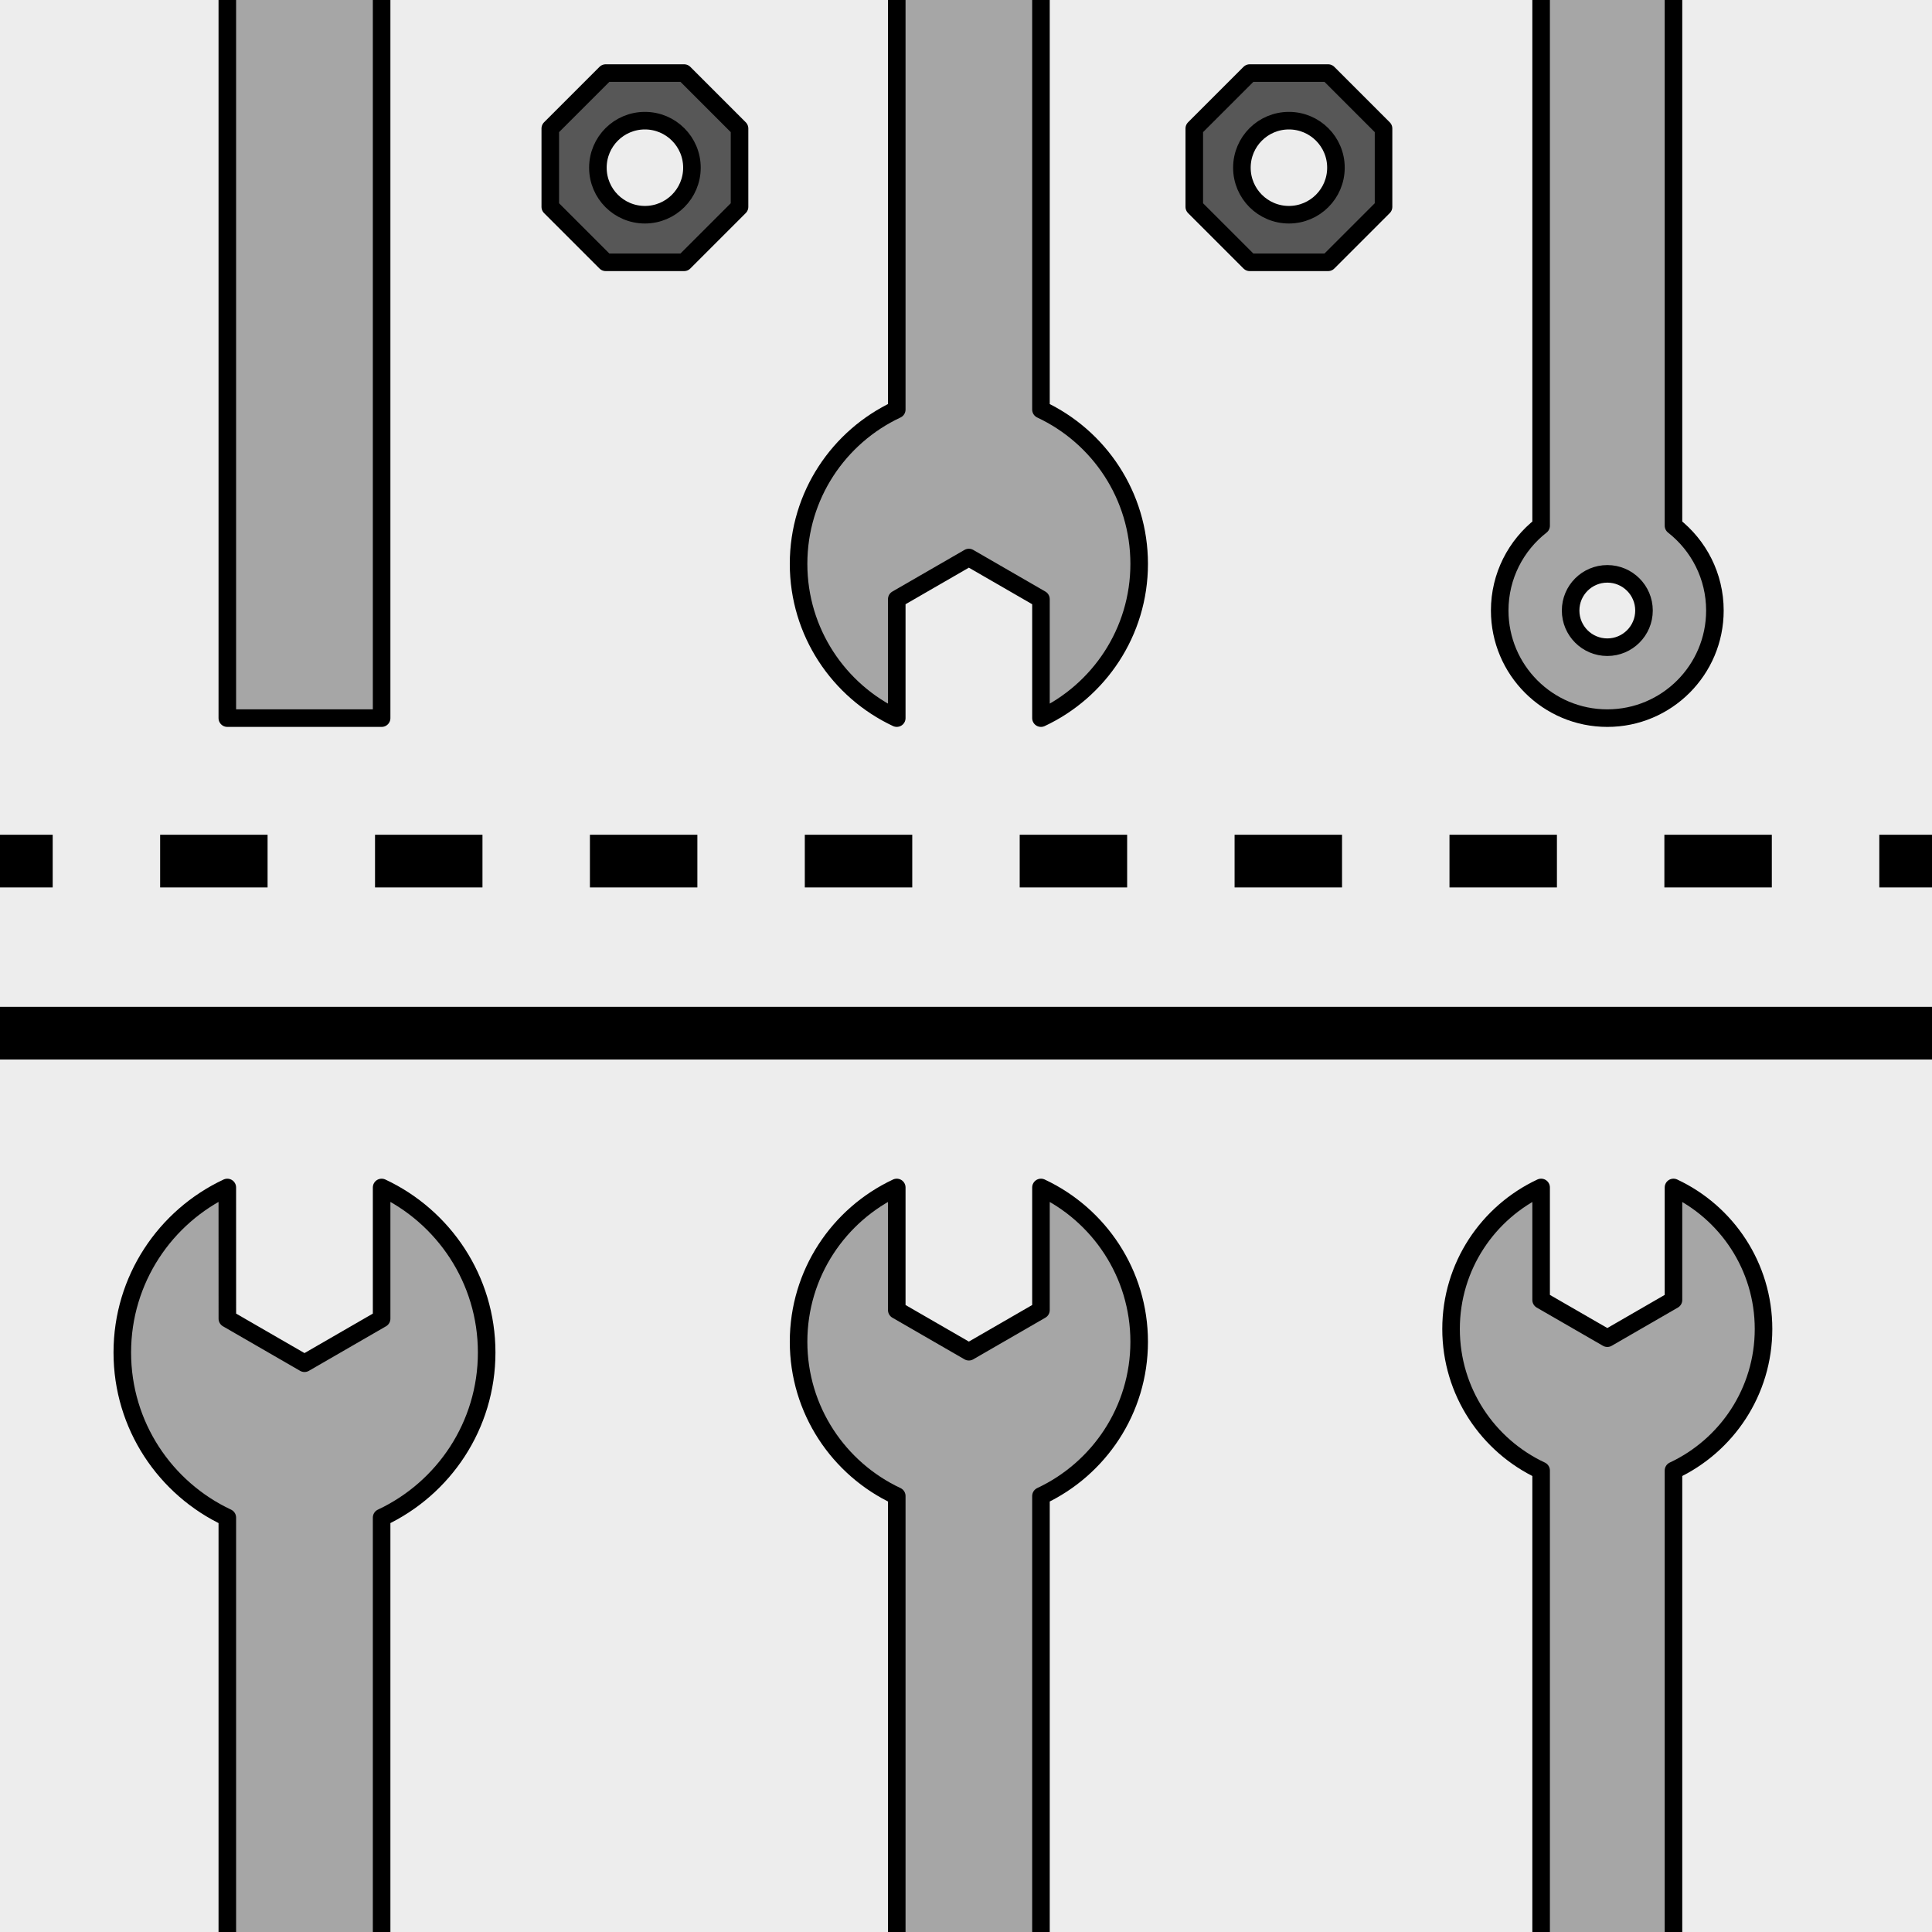 <?xml version="1.0" encoding="utf-8"?>
<!-- Generator: Adobe Illustrator 16.0.0, SVG Export Plug-In . SVG Version: 6.00 Build 0)  -->
<!DOCTYPE svg PUBLIC "-//W3C//DTD SVG 1.1//EN" "http://www.w3.org/Graphics/SVG/1.1/DTD/svg11.dtd">
<svg version="1.1" xmlns="http://www.w3.org/2000/svg" xmlns:xlink="http://www.w3.org/1999/xlink" x="0px" y="0px" width="220px"
	 height="220px" viewBox="0 0 220 220" enable-background="new 0 0 220 220" xml:space="preserve">
<rect x="0" y="0" width="220" height="220" fill="#333333" stroke="none"/>
<g id="bg" display="none">
</g>
<g id="Layer_3">
</g>
<g id="Layer_1">
	<g>
		<defs>
			<rect id="SVGID_29_" x="-3390.076" y="-900" width="220" height="220"/>
		</defs>
		<clipPath id="SVGID_2_">
			<use xlink:href="#SVGID_29_"  overflow="visible"/>
		</clipPath>
	</g>
	<g>
		<defs>
			<rect id="SVGID_31_" x="-2190.076" y="-900" width="220" height="220"/>
		</defs>
		<clipPath id="SVGID_4_">
			<use xlink:href="#SVGID_31_"  overflow="visible"/>
		</clipPath>
	</g>
	<g>
		<defs>
			<rect id="SVGID_33_" x="-1590.076" y="-900" width="220" height="220"/>
		</defs>
		<clipPath id="SVGID_6_">
			<use xlink:href="#SVGID_33_"  overflow="visible"/>
		</clipPath>
	</g>
	<g>
		<defs>
			<rect id="SVGID_35_" x="-1890.076" y="-900" width="220" height="220"/>
		</defs>
		<clipPath id="SVGID_8_">
			<use xlink:href="#SVGID_35_"  overflow="visible"/>
		</clipPath>
	</g>
	<g>
		<defs>
			<rect id="SVGID_37_" x="-3090.076" y="-900" width="220" height="220"/>
		</defs>
		<clipPath id="SVGID_10_">
			<use xlink:href="#SVGID_37_"  overflow="visible"/>
		</clipPath>
	</g>
	<g>
		<defs>
			<rect id="SVGID_39_" x="-2490.076" y="-900" width="220" height="220"/>
		</defs>
		<clipPath id="SVGID_12_">
			<use xlink:href="#SVGID_39_"  overflow="visible"/>
		</clipPath>
	</g>
	<g>
		<defs>
			<rect id="SVGID_411_" y="-900" width="220" height="220"/>
		</defs>
		<clipPath id="SVGID_14_">
			<use xlink:href="#SVGID_411_"  overflow="visible"/>
		</clipPath>
	</g>
	<g>
		<defs>
			<rect id="SVGID_445_" x="0" width="220.001" height="220"/>
		</defs>
		<clipPath id="SVGID_16_">
			<use xlink:href="#SVGID_445_"  overflow="visible"/>
		</clipPath>
		<g clip-path="url(#SVGID_16_)">
			<g>
				<rect x="0" fill="#EDEDED" width="220.001" height="220"/>
			</g>
		</g>
		
			<path clip-path="url(#SVGID_16_)" fill="#A6A6A6" stroke="#000000" stroke-width="2" stroke-linecap="round" stroke-linejoin="round" stroke-miterlimit="10" d="
			M118.536,46.637V-6.619c6.604-3.092,11.184-9.794,11.184-17.567c0-7.773-4.58-14.477-11.184-17.566v4.485v3.482v5.995
			l-8.209,4.742l-8.211-4.742v-5.995l0,0v-7.968c-6.603,3.089-11.181,9.793-11.181,17.566c0,7.773,4.578,14.476,11.181,17.567
			v53.256c-6.603,3.091-11.181,9.792-11.181,17.568c0,7.772,4.578,14.476,11.181,17.568v-4.065v-3.482v-5.998l8.211-4.741
			l8.209,4.741v5.998l0,0v7.548c6.604-3.093,11.184-9.796,11.184-17.568C129.719,56.429,125.139,49.728,118.536,46.637z"/>
		
			<path clip-path="url(#SVGID_16_)" fill="#A6A6A6" stroke="#000000" stroke-width="2" stroke-linecap="round" stroke-linejoin="round" stroke-miterlimit="10" d="
			M25.885-8.19v89.964h17.571V-8.19c7.063-3.311,11.962-10.479,11.962-18.798c0-8.317-4.898-15.487-11.962-18.792v14.94
			l-8.783,5.073l-8.784-5.073l-0.004-14.94c-7.064,3.305-11.958,10.476-11.958,18.792C13.927-18.669,18.821-11.501,25.885-8.19z"/>
		
			<path clip-path="url(#SVGID_16_)" fill="#A6A6A6" stroke="#000000" stroke-width="2" stroke-linecap="round" stroke-linejoin="round" stroke-miterlimit="10" d="
			M200.816-25.636c0-7.133-4.2-13.281-10.254-16.115v4.112v3.201v5.5l-7.533,4.35l-7.539-4.35v-5.5l0,0v-7.313
			c-6.058,2.834-10.255,8.982-10.255,16.115c0,7.137,4.197,13.282,10.255,16.118v69.381c-2.87,2.243-4.716,5.732-4.716,9.657
			c0,6.771,5.483,12.254,12.255,12.254c6.761,0,12.25-5.483,12.25-12.254c0-3.925-1.85-7.414-4.717-9.659V-9.518
			C196.616-12.354,200.816-18.5,200.816-25.636z M183.029,73.698c-2.311,0-4.18-1.869-4.18-4.178c0-2.306,1.869-4.175,4.18-4.175
			c2.305,0,4.176,1.87,4.176,4.175C187.205,71.829,185.333,73.698,183.029,73.698z"/>
		
			<path clip-path="url(#SVGID_16_)" fill="#A6A6A6" stroke="#000000" stroke-width="2" stroke-linecap="round" stroke-linejoin="round" stroke-miterlimit="10" d="
			M118.536,223.609v-53.255c6.604-3.092,11.184-9.794,11.184-17.568c0-7.773-4.58-14.476-11.184-17.567v4.486v3.482v5.995
			l-8.209,4.741l-8.211-4.741v-5.995l0,0v-7.968c-6.603,3.091-11.181,9.794-11.181,17.567c0,7.774,4.578,14.476,11.181,17.568
			v53.255c-6.603,3.091-11.181,9.792-11.181,17.568c0,7.772,4.578,14.476,11.181,17.568v-4.064v-3.483V245.2l8.211-4.741
			l8.209,4.741v5.998l0,0v7.548c6.604-3.093,11.184-9.796,11.184-17.568C129.719,233.401,125.139,226.7,118.536,223.609z"/>
		
			<path clip-path="url(#SVGID_16_)" fill="#A6A6A6" stroke="#000000" stroke-width="2" stroke-linecap="round" stroke-linejoin="round" stroke-miterlimit="10" d="
			M25.885,172.81v89.964h17.571V172.81c7.063-3.311,11.962-10.479,11.962-18.798c0-8.317-4.898-15.487-11.962-18.792v14.94
			l-8.783,5.073l-8.784-5.073l-0.004-14.94c-7.064,3.305-11.958,10.476-11.958,18.792C13.927,162.331,18.821,169.499,25.885,172.81z
			"/>
		
			<path clip-path="url(#SVGID_16_)" fill="#A6A6A6" stroke="#000000" stroke-width="2" stroke-linecap="round" stroke-linejoin="round" stroke-miterlimit="10" d="
			M200.816,151.333c0-7.132-4.2-13.281-10.254-16.115v4.112v3.2v5.5l-7.533,4.351l-7.539-4.351v-5.5l0,0v-7.312
			c-6.058,2.834-10.255,8.982-10.255,16.115c0,7.137,4.197,13.282,10.255,16.118v69.381c-2.87,2.243-4.716,5.732-4.716,9.657
			c0,6.771,5.483,12.254,12.255,12.254c6.761,0,12.25-5.483,12.25-12.254c0-3.925-1.85-7.414-4.717-9.659v-69.379
			C196.616,164.616,200.816,158.47,200.816,151.333z M183.029,250.668c-2.311,0-4.18-1.87-4.18-4.178
			c0-2.306,1.869-4.176,4.18-4.176c2.305,0,4.176,1.87,4.176,4.176C187.205,248.798,185.333,250.668,183.029,250.668z"/>
		
			<path clip-path="url(#SVGID_16_)" fill="#575757" stroke="#000000" stroke-width="2" stroke-linecap="round" stroke-linejoin="round" stroke-miterlimit="10" d="
			M151.234,8.32h-8.927l-6.312,6.312v8.926l6.312,6.312h8.927l6.312-6.312v-8.926L151.234,8.32z M146.771,24.45
			c-2.957,0-5.354-2.397-5.354-5.355c0-2.958,2.397-5.355,5.354-5.355c2.958,0,5.355,2.397,5.355,5.355
			C152.125,22.053,149.728,24.45,146.771,24.45z"/>
		
			<path clip-path="url(#SVGID_16_)" fill="#575757" stroke="#000000" stroke-width="2" stroke-linecap="round" stroke-linejoin="round" stroke-miterlimit="10" d="
			M77.9,8.32h-8.927l-6.312,6.312v8.926l6.312,6.312H77.9l6.312-6.312v-8.926L77.9,8.32z M73.437,24.45
			c-2.957,0-5.354-2.397-5.354-5.355c0-2.958,2.397-5.355,5.354-5.355c2.958,0,5.355,2.398,5.355,5.355
			C78.792,22.053,76.395,24.45,73.437,24.45z"/>
		<g clip-path="url(#SVGID_16_)">
			<g>
				<line fill="none" stroke="#000000" stroke-width="6" stroke-miterlimit="10" x1="0" y1="98.054" x2="6" y2="98.054"/>
				
					<line fill="none" stroke="#000000" stroke-width="6" stroke-miterlimit="10" stroke-dasharray="12.235,12.235" x1="18.235" y1="98.054" x2="207.882" y2="98.054"/>
				<line fill="none" stroke="#000000" stroke-width="6" stroke-miterlimit="10" x1="214" y1="98.054" x2="220" y2="98.054"/>
			</g>
		</g>
		
			<line clip-path="url(#SVGID_16_)" fill="none" stroke="#000000" stroke-width="6" stroke-miterlimit="10" x1="0" y1="117.649" x2="220" y2="117.649"/>
	</g>
</g>
</svg>
